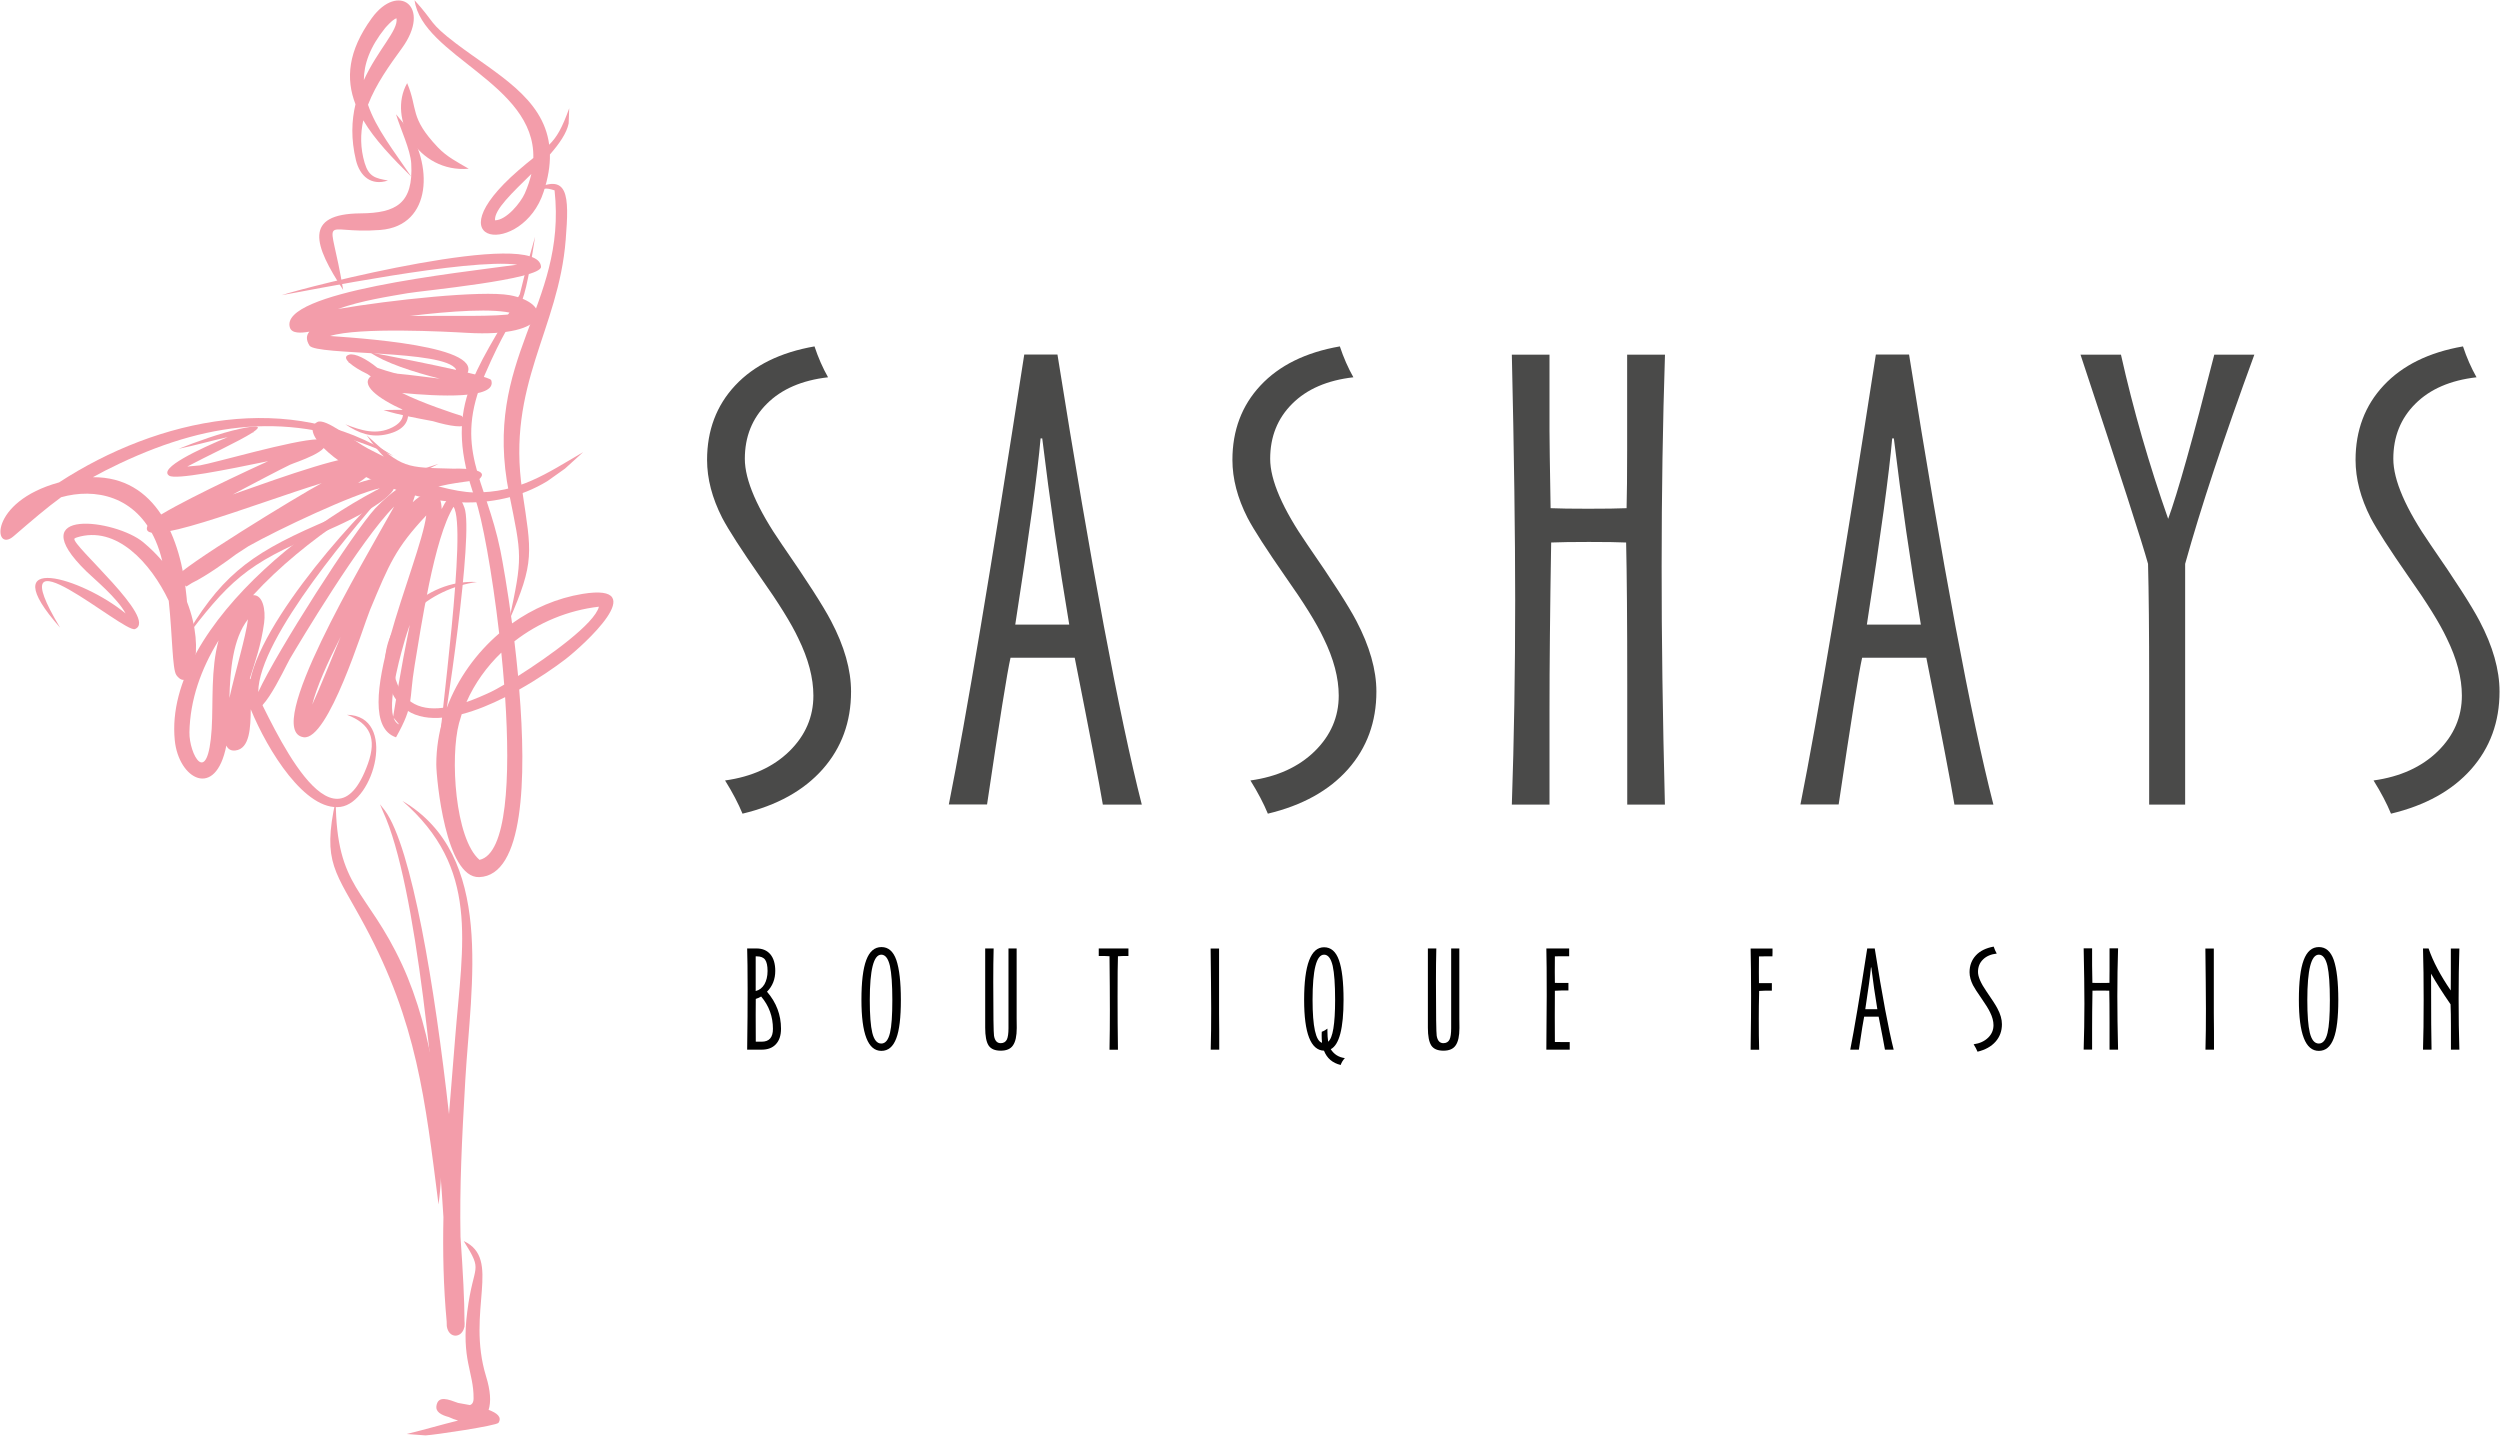 <?xml version="1.0" encoding="utf-8"?>
<!-- Generator: Adobe Illustrator 25.2.2, SVG Export Plug-In . SVG Version: 6.00 Build 0)  -->
<svg version="1.1" id="Layer_1" xmlns="http://www.w3.org/2000/svg" xmlns:xlink="http://www.w3.org/1999/xlink" x="0px" y="0px"
	 viewBox="0 0 2694.9 1547.6" style="enable-background:new 0 0 2694.9 1547.6;" xml:space="preserve">
<style type="text/css">
	.st0{fill-rule:evenodd;clip-rule:evenodd;fill:#F39DAA;}
	.st1{fill:#4A4A49;}
</style>
<g>
	<g>
		<path class="st0" d="M303.6,318.2c25.7-8.7,276.7-72.8,279.6-30.7c0.9,13.7-129.4,26-144.1,28.6c-19.2,3.4-49.4,7.8-74.8,17
			c56.8-9.8,155.2-20.3,185.2-14.9c46.1,8.4,45.7,45.9-46.1,40.6c-22.1-1.3-116.3-6.3-147.6,3.4c47.1,3.3,189.6,13.6,138.1,50.6
			c-16,11.5-43.9,8.8-68.9,1.4c17.4,21,25.1,46-7.3,53.8c-17.5,4.2-31.2-1.1-45.4-10.6c16.7,6.5,33.3,12,50.6,3.3
			c29.2-14.7-3-41.6-26.8-57.5c-8.4-4-15.1-8.2-19.1-11.8c-0.7-0.4-1.2-0.7-1.4-0.8l0.2-0.3c-3.7-3.8-4-6.7,0.6-8
			c6.2-1.7,18.4,4.4,30.4,14.2c18.9,6.7,79.6,24.6,84.8,1.7l0,0v0c-12.1-21.5-151.1-14.8-158-25.7c-3.8-6.1-3.5-11-0.1-15
			c-9.1,1.6-18.9,2.2-21-4.4c-12-38.4,179.9-58.8,245.1-67.8C504.4,278.1,331.9,313.4,303.6,318.2 M441.8,340.6
			c46.4-0.5,93.7,1.1,112.2-2.5C532.9,331.9,486,335.3,441.8,340.6z"/>
		<path class="st0" d="M424.1,491.6c-102.2-47.9-193.3-40-294.8,7.9c-11,5.2-20.6,10.1-29.2,14.9c67.7-0.5,95,64.4,101.1,129.9
			c0.1,1.6,0.3,3.1,0.4,4.5c21,53.5,3.7,100.1-11.5,78.9c-4.4-6.2-4.2-42.4-8.2-80.1c-19.5-40.9-56.5-81.6-99-68.3
			c-0.9,0.3-2,0.7-2.7,1.3c0,0,0,0,0,0c-3.5,6.8,91,87,65.3,97.5C133.7,683-5,560.4,64.8,676.6c-74.3-83.9,24.5-53.5,70.6-15.3
			c-9.1-16.9-33.5-36.8-42.4-45.5c-71.2-69.6,32-55.9,61.5-31.2c7.7,6.4,14.5,13.2,20.4,20.1c-1.9-7.9-4.3-15.3-7.2-21.9
			c-21.2-48.6-65.5-57-101.8-46.8c-15.9,11.6-31,24.6-51.2,42C-7,596.9-12.9,541,63.7,520C170.5,450.4,314.7,420,424.1,491.6"/>
		<path class="st0" d="M472.7,500c-62,30.7-143.1,79.6-199.9,141.6c10.4-0.7,13.8,15.5,11.9,29.9c-3.2,23.6-9.7,42.1-15.4,59.9
			c0.5,0.4,1.1,0.8,1.7,1.3c5.4,4.7-1.4,1.9,4.8,13.4c17,31.7,82.2,184.8,120.8,77.2c9.8-27.4,2.4-43.3-22.6-52.8
			c54.5,1,29.4,94.5-7,99.3c-37.8,4.9-78.3-60.4-96.7-105.2c-0.2,19.4-0.9,42.6-16.6,44.4c-4.8,0.5-7.9-1.4-9.7-5.3
			c-11.5,58.6-51.5,36.2-55.6-5.7C175.8,671.8,362.9,533.1,472.7,500 M235.6,690.4c-18.9,30.7-30.7,63.8-31.4,98.9
			c-0.5,23.2,19.9,61.8,24-3.8C229.9,757.3,227.1,721.2,235.6,690.4z M247.3,752.4c6.8-30.5,17.6-65.6,20-84.8
			C250.8,688.6,248.1,723.3,247.3,752.4z"/>
		<path class="st0" d="M576.8,255.2c-15.8,102.3-15.1,58.4-54.2,148.7c-34.6,79.9,1,111.8,16.8,189.5c2.5,12.4,7.7,41.8,12.6,78.6
			c22.6-16.1,48.5-27.3,75.9-31.8c76.2-12.4,0.6,55.8-18.6,70.6c-11,8.4-28.9,20.9-49.6,32.5c7.9,95.8,5.1,200.6-43.2,202.2
			c-36.1,1.2-46.1-105.9-46.2-121.3c0-17.3,2.7-34.4,7.7-50.7c-29.5,2.9-54-7.8-61.6-45.6c-10.6-52.4,42.1-103.9,97.7-100.5
			c-50.4,6.8-101.3,47.2-89.3,98.7c8,34.5,31.4,40.7,57.1,36.2c11.6-30.7,31.4-58.2,56.2-79.5c-7.6-66-18.5-124.7-25.7-144.6
			c-35.7-99.5-0.9-134.2,47.9-220.9C570.5,276.1,565.2,296.7,576.8,255.2 M554.5,691.3c1.4,12,2.8,24.5,4,37.4
			c33.8-21.4,82.6-56.5,87.1-74.7C612.4,657.8,580.6,671,554.5,691.3z M544.5,751.5c-15.2,7.7-31.3,14.4-46.8,18.4
			c-1,3.2-2,6.4-2.9,9.7c-9.7,36.3-4.4,124.5,22.1,147.3C546.4,920.4,550.3,838.9,544.5,751.5z M502.8,756.8
			c9.2-3.2,18.2-7.1,26.5-11c3-1.4,7.9-4.1,14.2-7.8c-0.9-11.5-1.9-23-3.1-34.5C524.7,718.6,511.7,736.6,502.8,756.8z"/>
		<path class="st0" d="M395.2,469.1c39.2,36.2,41.8,34.7,93.2,36.1c0,0,11.6-0.5,20.6,1c1,0,2,0,3.1,0l-0.1,0.6
			c6.9,1.6,10.9,4.6,3.8,10.4c-0.1,0.1-2.2,0.4-5.5,0.8l-0.1,0.4l-1.6-0.2c-9.3,1.3-25.1,3.5-31.8,5.3c-1.4,0.4-2.8,0.6-4.3,0.8
			c15.2,4,28.7,6.4,38.2,6.5c49,0.6,78.1-20.2,117.9-43.4l0,0l-19.5,17.7l-18.7,13.3c-117.1,72-285.1-44.5-248.3-63.5
			c9.1-4.7,38.6,20.4,54.9,28.8c6.2,3.2,11.7,6,16.7,8.5C408,486.4,401.9,478.8,395.2,469.1"/>
		<path class="st0" d="M572.5,206c40.9-21.8,41.1,4.5,37.3,52.5c-7.6,97.2-63.9,156.1-46.8,270.8c9.9,66.5,13.8,75.9-14.4,140.1
			c15.2-69.9,13.8-69.9,0.2-137.4c-29.5-146.5,62.7-201.5,49-326.8C586.7,201.7,588.1,203.7,572.5,206"/>
		<path class="st0" d="M369.9,312.5c-31.5-48.1-43.4-82,18.9-82.5c38.4-0.3,56.9-10.8,54.5-53.7c-0.8-14.8-11.7-37.4-16.4-53.1
			l10.6,12.7c28.9,39.5,29.5,107.5-27.6,112C342.9,253,355.5,224.4,369.9,312.5"/>
		<path class="st0" d="M438.9,89.6c11.9,28.2,2.3,36.7,33,69.1c10,10.5,21.1,16,33.4,23.2C450.7,186.6,417.3,127.8,438.9,89.6"/>
		<path class="st0" d="M196.2,692.8c40-69.8,70.8-94.3,145.6-127c19.7-8.6,52.2-21.3,67.5-39.4c-27.4,5.7-109.1,44.1-141.5,62.4
			c-4.4,2.8-8.8,5.7-13.2,8.6c-9.2,6.9-31.5,23.2-47.8,31.1c-2,1.3-4,2.6-6,3.8l-0.4-1c-9.1,3.4-14.6,2.2-11.3-8.3
			c3.1-9.7,132.8-88.9,156.8-101.7l1-0.5c-72.9,22.4-204.1,74.9-187.1,44.4c5.3-9.4,76.5-43.9,129.3-68.1
			c-44.9,9.3-99.6,20.3-106.7,15.7c-12.3-8,32.6-28.8,63.1-41.6c-17.7,3.9-34.8,8.8-53.2,12.7c19.5-7.8,45.3-17,65.6-21.5
			c22.3-4.9,23.8-2.6,15.3,3.2l0.1,0.5l-1.1,0.2c-14.1,9.2-50.5,26-70.3,36.6l13.5-1.2c15.3-2.5,101.4-27.7,126.9-28.1l0.4-0.2v0.1
			c3.1,0,5.2,0.3,6.1,1.2c12.1,10.7-30.8,23.7-36.2,26.3c-11,5.3-35.9,18.4-61.7,32c59-20.9,126.8-45,143.6-40.1
			c19.2,5.5,7.2,17.6-8.6,27.8c17.3-5.6,30.5-8.2,35.2-5.3c26.8,16.8-69.6,57-75.6,59.4C265,607.7,246.6,626.6,196.2,692.8"/>
		<path class="st0" d="M425,519.3C386.5,562.6,278.4,687.8,278.4,746c20.3-44.2,102.6-172.5,126.1-198c13.8-14.9,57.5-52,40.4-6.6
			c8.5-8.1,16.7-11.7,24.1-8.8c4.8,1.9,6.9,7.7,7.1,16.1c8.6-17.6,17.2-21.7,24.6-1.3c10,27.6-19.6,227.4-28.8,274.2
			c2.3-44,32-253.2,17-275.3c-20.9,33.3-35.2,130.6-41.9,170.8c-6.6,39.6-0.1,41.9-20.1,77.7c-54.5-18.4,26.1-188,32.6-239.2
			c-33.1,35.3-39.9,52.2-60.6,101.8c-7.3,17.6-45,141.5-71.7,137.3c-44.6-6.9,63.3-186.7,97.7-248.7
			c-35.9,35.7-102.5,147.4-112.4,164.2c-5.2,8.8-39.2,84.3-44,42.4C261.6,691.9,377.8,560.1,425,519.3 M367.2,686.5
			c-14.3,28.1-26.1,54.5-30.6,73C344.3,742.9,355,716,367.2,686.5z M441.7,673.6c-2.1,6.2-3.9,11.4-5,15.2
			c-2.8,9.9-18.6,62.4-12.9,83.7C424.8,766.7,431.8,722.4,441.7,673.6z M424.3,773.7c1.2,3.6,3.1,6.2,6,7.2L424.3,773.7z"/>
		<path class="st0" d="M413.4,442.1c2.6-0.1,10.7-0.4,21.1-0.3c-26.8-12.1-48-27.7-33.3-37.3c8.6-5.6,43.3,0.3,72.9,3.7
			c-28.3-7.1-59.6-17.3-75.2-28.4c20.2,4,128.7,24.6,130.6,30c7.2,21-58.5,17.4-96.1,13.8c21.9,11,55.5,22,65,25l-0.3,0.7
			c4.2,2,6.2,4.5,4.8,7.7c-2.1,4.7-17.6,2.6-36.3-3C448.7,450.6,430.9,447.5,413.4,442.1 M414.9,410.6c0-0.1-0.1-0.2-0.1-0.2
			C414.8,410.4,414.8,410.5,414.9,410.6z"/>
		<path class="st0" d="M446.9,0.3c22.3,24.4,14.7,23.8,44.6,46.5c43.5,33,93.8,58.2,100.5,109.2c8.3-8.2,13.8-17.7,21.6-39.3
			L613,133c-2.1,10.5-10.1,22-20.2,33.5c0.2,12-1.9,25.3-6.8,40.3c-22.5,69.6-122.7,59.7-26.9-23.4c6.1-5.3,11.3-9.5,15.8-13.1
			C577,90.2,455.3,60.4,446.9,0.3 M572.8,187.5c-20.2,20-40.2,38.4-39.2,50c12.3-0.2,27.5-18.8,32.1-29
			C568.9,201.2,571.2,194.2,572.8,187.5z"/>
		<path class="st0" d="M443.4,190.5c-20.5-20.2-39.5-40-51.8-60.8c-3.2,14.5-3.3,29.9,1.5,46c4.5,14.9,11.4,16.4,25.1,18.9
			c-18.1,6-30.3-4.7-34.5-21.9c-5.5-22.8-4.7-42.8-0.5-60.3c-10.6-27.4-8.3-57.2,17.6-92.9c28.5-39.2,65-12.5,32.5,32.4
			c-13.4,18.4-28,38.7-36.6,61C405.3,138.5,424.9,163.2,443.4,190.5 M392.2,86.4c14.9-32.7,37.6-54,35.2-66.7
			c-4.3,1.1-12.3,10.6-12.3,10.6C398.8,50.6,392.3,69,392.2,86.4z M427.1,18.8L427.1,18.8L427.1,18.8L427.1,18.8z M428.1,19.5
			c0.2,0,0.2,0,0.4,0C428.4,19.6,428.3,19.5,428.1,19.5z"/>
		<path class="st0" d="M433.7,863.3c100.3,59,73.8,198.5,67.9,300.5c-3.8,65.8-6.2,114.8-5.2,169.6c2.7,38,4.3,69.7,4.3,90.5
			l0.1,1.3c0.1,1.6,0.1,3-0.1,4.4l0,1l-0.2,0c-2.5,12.1-16.9,12.8-18.9-1.2c0-0.2-0.1-1.9-0.1-4.7c-3.5-37.6-4.3-75.2-3.5-112.7
			c-8-127.4-28.7-358.9-65.1-437.1l-3.3-7.9l5.3,6.7c29,39.7,53.8,190.1,69.1,327.3c2.1-27.2,4.4-54.4,6.6-81.7
			C498.8,1015.7,517.2,936,433.7,863.3"/>
		<path class="st0" d="M361.9,862.7c0.6,95.5,33.5,95,71.6,177.3c32.9,71,49.9,181.7,39.2,258.3c-14.5-114.2-23.3-195.7-79.3-300.1
			C361.8,939.2,346.9,930.8,361.9,862.7"/>
		<path class="st0" d="M499.9,1337.8c41.5,19.4,2.4,75.3,24.1,146c4.7,15.2,5.5,27.4,2.7,36c9,3.3,14.6,7.7,10.7,13.9
			c-2,3.2-69.5,13.2-78.7,13.6l-20.3-1.5c20.1-4.9,37.1-10,55.4-14.5c-3.2-0.9-6.6-2.2-10.1-3.8c-8.3-2.2-14.1-5.7-13.3-11.6
			c1.6-12.3,13.1-7.3,23.4-3.6c3.8,0.6,8.1,1.4,12.7,2.3c2.4-0.7,4-2.8,4-7.3c0.2-28.7-13.5-41.5-6.8-93.4
			C510.5,1360.3,521.5,1372.6,499.9,1337.8"/>
	</g>
</g>
<g>
	<path class="st1" d="M917.4,745.5c0,32.7-10.2,60.6-30.6,83.7c-20.4,23-49.2,39-86.4,47.9c-4.5-10.9-10.7-22.8-18.8-35.8
		c28.9-4,52-14.6,69.3-31.5c17.3-17,25.9-37,25.9-60c0-19-5.4-39.6-16.3-61.8c-7.6-16.2-21.3-38.2-41-66.1
		c-20.5-29.5-34.2-50.7-41-63.7c-10.9-21.4-16.3-42.2-16.3-62.4c0-31.9,10.1-58.7,30.3-80.3c20.2-21.6,48.7-35.7,85.5-42.1
		c4,12.1,8.9,23.2,14.6,33.3c-28.1,3.2-50.1,12.7-65.9,28.5c-15.9,15.8-23.8,35.6-23.8,59.4c0,23,13.4,53.9,40.1,92.5
		c26.7,38.6,44.3,66,52.8,82.2C910.2,696.6,917.4,722,917.4,745.5z"/>
	<path class="st1" d="M1230.8,867.3c-8.1,0-14.8,0-20.1,0c-4.1,0-11.3,0-21.9,0c-3.6-21.8-13.7-74.6-30.3-158.3h-69.2
		c-3.6,15.8-12,68.5-25.3,158.2c-8.1,0-14.7,0-20,0c-4.4,0-11.5,0-21.2,0c18.6-93.4,45.7-255,81.3-485c4,0,10.1,0,18.2,0
		c8.1,0,13.9,0,17.6,0C1176.3,610.7,1206.6,772.3,1230.8,867.3z M1152.6,673.3c-11.3-67.1-21-134-29.1-200.7h-1.8
		c-3.2,37.2-12.3,104.1-27.3,200.7c2.8,0,7.5,0,13.9,0c6.5,0,11.3,0,14.6,0c3.2,0,8.1,0,14.6,0
		C1143.9,673.3,1149,673.3,1152.6,673.3z"/>
	<g>
		<path class="st1" d="M1483.7,745.5c0,32.7-10.2,60.6-30.6,83.7c-20.4,23-49.2,39-86.4,47.9c-4.5-10.9-10.7-22.8-18.8-35.8
			c28.9-4,52-14.6,69.3-31.5c17.3-17,25.9-37,25.9-60c0-19-5.4-39.6-16.3-61.8c-7.6-16.2-21.3-38.2-41-66.1
			c-20.5-29.5-34.2-50.7-41-63.7c-10.9-21.4-16.3-42.2-16.3-62.4c0-31.9,10.1-58.7,30.3-80.3c20.2-21.6,48.7-35.7,85.5-42.1
			c4,12.1,8.9,23.2,14.6,33.3c-28.1,3.2-50.1,12.7-65.9,28.5c-15.9,15.8-23.8,35.6-23.8,59.4c0,23,13.4,53.9,40.1,92.5
			c26.7,38.6,44.3,66,52.8,82.2C1476.4,696.6,1483.7,722,1483.7,745.5z"/>
	</g>
	<g>
		<path class="st1" d="M1794.7,867.3c-8.8,0-15.5,0-20.3,0c-4,0-10.8,0-20.3,0c0-35.6,0-78.2,0-127.9c0-69.5-0.4-121-1.2-154.6
			c-8.6-0.4-22-0.6-40.1-0.6c-17.7,0-31.2,0.2-40.7,0.6c-1.2,71.9-1.8,132.6-1.8,181.9c0,40.8,0,74.4,0,100.6c-4.3,0-11,0-20,0
			c-9,0-15.9,0-20.6,0c2.4-70.3,3.6-143.7,3.6-220.1c0-71.1-1.2-159.5-3.6-264.9c4.4,0,11,0,19.7,0c9.2,0,16.1,0,20.9,0
			c0,13.7,0,41,0,81.8c0,9.7,0.4,37.6,1.2,83.7c9.1,0.4,22.5,0.6,40.4,0.6c18.6,0,32.4-0.2,41.5-0.6c0.4-15.4,0.6-36,0.6-61.8
			c0-10.1,0-26.7,0-49.7c0-23,0-41,0-54c2.4,0,5.8,0,10.2,0c4.8,0,8.2,0,10.2,0c2.4,0,5.8,0,10.2,0c4.8,0,8.2,0,10.2,0
			c-2.4,73.6-3.6,149.6-3.6,228C1791.1,686.7,1792.3,772.3,1794.7,867.3z"/>
	</g>
	<g>
		<path class="st1" d="M2148.8,867.3c-8.1,0-14.8,0-20.1,0c-4.1,0-11.3,0-21.9,0c-3.6-21.8-13.7-74.6-30.3-158.3h-69.2
			c-3.6,15.8-12,68.5-25.3,158.2c-8.1,0-14.7,0-20,0c-4.4,0-11.5,0-21.2,0c18.6-93.4,45.7-255,81.3-485c4,0,10.1,0,18.2,0
			s13.9,0,17.6,0C2094.2,610.7,2124.5,772.3,2148.8,867.3z M2070.6,673.3c-11.3-67.1-21-134-29.1-200.7h-1.8
			c-3.2,37.2-12.3,104.1-27.3,200.7c2.8,0,7.5,0,13.9,0c6.5,0,11.3,0,14.6,0c3.2,0,8.1,0,14.6,0
			C2061.9,673.3,2066.9,673.3,2070.6,673.3z"/>
		<path class="st1" d="M2430.1,382.3c-33.3,90.9-58.1,166.1-74.6,225.5v151.6c0,29.9,0,65.9,0,107.9c-4.6,0-11.4,0-20.5,0
			c-8.4,0-14.5,0-18.3,0c0-36.4,0-80,0-131c0-55.4-0.4-98.2-1.2-128.5c-6.1-22.2-30.3-97.4-72.8-225.5c4.9,0,12.1,0,21.8,0
			c9.7,0,17,0,21.8,0c13.3,59.4,30.3,118.4,50.9,177c10.1-27.5,26.7-86.5,49.7-177c4.8,0,11.9,0,21.2,0
			C2418,382.3,2425.2,382.3,2430.1,382.3z"/>
		<path class="st1" d="M2694.4,745.5c0,32.7-10.2,60.6-30.6,83.7c-20.4,23-49.2,39-86.4,47.9c-4.5-10.9-10.7-22.8-18.8-35.8
			c28.9-4,52-14.6,69.3-31.5c17.3-17,25.9-37,25.9-60c0-19-5.4-39.6-16.3-61.8c-7.6-16.2-21.3-38.2-41-66.1
			c-20.5-29.5-34.2-50.7-41-63.7c-10.9-21.4-16.3-42.2-16.3-62.4c0-31.9,10.1-58.7,30.3-80.3c20.2-21.6,48.7-35.7,85.5-42.1
			c4,12.1,8.9,23.2,14.6,33.3c-28.1,3.2-50.1,12.7-65.9,28.5c-15.9,15.8-23.8,35.6-23.8,59.4c0,23,13.4,53.9,40.1,92.5
			c26.7,38.6,44.3,66,52.8,82.2C2687.2,696.6,2694.4,722,2694.4,745.5z"/>
	</g>
	<g>
		<path d="M841.9,1108.9c0,7.2-1.8,12.7-5.5,16.7c-3.7,4-8.8,5.9-15.4,5.9c-0.7,0-2.1,0-4.2,0c-2.1,0-3.8,0-5.2,0
			c-2.6,0-4.7,0-6.2,0c0.4-25.6,0.5-47.3,0.5-64.9c0-19.8-0.2-34.5-0.5-44.2c1,0,2.4,0,4.1,0c1,0,2.1,0,3.4,0c1.4,0,2.2,0,2.6,0
			c6.4,0,11.3,2.1,14.9,6.3c3.5,4.2,5.3,10.2,5.3,17.9c0,9-3,16.5-8.9,22.4C836.9,1080.8,841.9,1094,841.9,1108.9z M827.4,1046.7
			c0-5.6-0.9-9.7-2.6-12.1c-1.8-2.5-4.8-3.7-9.1-3.7h-1.1v37.4c4-1,7.1-3.4,9.4-7.2C826.2,1057.2,827.4,1052.4,827.4,1046.7z
			 M833.2,1109.1c0-13.2-4.2-24.8-12.7-34.9c-1.6,1-3.6,1.9-5.8,2.6c-0.1,2.4-0.1,8-0.1,17c0,11.6,0,21.3,0.1,29.1
			c1.4,0,2.8,0,4.2,0h2.2C829.2,1122.9,833.2,1118.3,833.2,1109.1z"/>
	</g>
	<g>
		<path d="M971.1,1077.9c0,18.8-1.6,32.6-4.9,41.3c-3.4,9.1-8.7,13.6-16.1,13.6c-14.4,0-21.5-18.3-21.5-55c0-19.3,1.7-33.6,5.2-42.9
			c3.5-9.3,8.9-14,16.4-14c7.4,0,12.7,4.6,16,13.9C969.4,1044.2,971.1,1058.5,971.1,1077.9z M961.9,1078c0-16.8-0.9-29-2.6-36.8
			c-1.9-8.1-5-12.1-9.3-12.1c-8.3,0-12.4,16.3-12.4,48.9c0,16.3,0.9,28,2.7,35.3c1.9,7.7,5.1,11.6,9.7,11.6c4.5,0,7.6-3.9,9.4-11.6
			C961.1,1106.2,961.9,1094.4,961.9,1078z"/>
	</g>
	<g>
		<path d="M1096,1108.2c0,8.5-1.3,14.7-4,18.6c-2.6,3.9-7,5.8-13.2,5.8c-6.4,0-10.7-1.9-13.2-5.7c-2.4-3.8-3.6-10.2-3.6-19.1
			c0,0.9,0-3.7,0-13.8c0-10.1,0-20.6,0-31.6c0-19,0-32.3,0-40c0.6,0,1.5,0,2.5,0c1.1,0,1.9,0,2.4,0c0.5,0,1.2,0,2.1,0
			c1,0,1.7,0,2.1,0c-0.3,10.7-0.4,22.7-0.4,36c0,35.5,0.3,54.9,0.8,58.1c0.9,5.4,3.3,8,7.2,8c3.1,0,5.4-1.3,6.7-4
			c1.1-2.4,1.7-6.4,1.7-12.1v-7.5c0-3.5,0-10.3,0-20.4c0-10,0-18.3,0-24.7c0-12.5,0-23.6,0-33.4c0.9,0,2.4,0,4.2,0
			c2.1,0,3.6,0,4.6,0c0,7.8,0,25.8,0,53.9c0,7.3,0,14.5,0,21.5C1096,1104.9,1096,1108.4,1096,1108.2z"/>
	</g>
	<g>
		<path d="M1216.4,1030.5c-2,0-3.6,0-5,0c-1.2,0-3.3,0.1-6.3,0.3c-0.3,7-0.4,21.7-0.4,44c0,18,0.1,37,0.4,56.8c-2,0-3.5,0-4.5,0
			c-0.9,0-2.5,0-4.6,0c0.3-15,0.4-29.3,0.4-42.9c0-5.4,0-13.9-0.1-25.5c-0.2-15-0.3-25.8-0.3-32.4c-2.7-0.2-4.7-0.3-5.9-0.3
			c-1.3,0-3.1,0-5.7,0c0-0.9,0-2.2,0-3.9c0-1.8,0-3.2,0-4.2c4.1,0,9.6,0,16.5,0c6.7,0,11.9,0,15.5,0c0,1,0,2.1,0,3.2
			c0,1.1,0,1.8,0,1.9c0,0.2,0,0.6,0,1.2C1216.4,1029.4,1216.4,1029.9,1216.4,1030.5z"/>
	</g>
	<g>
		<path d="M1314.3,1131.5c-2,0-3.5,0-4.6,0c-0.9,0-2.4,0-4.6,0c0.4-13.5,0.5-28.2,0.5-44c0-6.2-0.1-15.8-0.2-28.9
			c-0.2-17-0.4-29-0.4-36.1c1.1,0,2.6,0,4.7,0c2.1,0,3.5,0,4.4,0v69.7C1314.3,1104.7,1314.3,1117.9,1314.3,1131.5z"/>
	</g>
	<g>
		<path d="M1449.7,1140.6c-2.1,2.3-3.6,4.7-4.5,7.4c-8.8-2.1-14.8-7.2-18-15.4c-14.3-0.5-21.4-18.8-21.4-54.8
			c0-37.8,7.2-56.7,21.5-56.7c7.4,0,12.7,4.6,16,13.8c3.3,9.2,5,23.5,5,42.9c0,30.6-4.6,48.4-13.8,53.2
			C1438,1136.5,1443,1139.7,1449.7,1140.6z M1439.2,1077.8c0-16.8-0.9-29-2.6-36.6c-1.9-8.1-5-12.1-9.3-12.1
			c-8.3,0-12.4,16.3-12.4,48.7c0,28.9,3.4,44.3,10.2,46.3c-0.3-3-0.4-5.7-0.4-8.2c0-1.6,0-2.9,0.1-3.7c2.3-0.8,4.3-2,6.1-3.4v2.5
			c0,4.2,0.3,8,0.8,11.6C1436.7,1119,1439.2,1104,1439.2,1077.8z"/>
	</g>
	<g>
		<path d="M1573.2,1108.2c0,8.5-1.3,14.7-4,18.6c-2.6,3.9-7,5.8-13.2,5.8c-6.4,0-10.7-1.9-13.2-5.7c-2.4-3.8-3.6-10.2-3.6-19.1
			c0,0.9,0-3.7,0-13.8c0-10.1,0-20.6,0-31.6c0-19,0-32.3,0-40c0.6,0,1.5,0,2.5,0c1.1,0,1.9,0,2.4,0c0.5,0,1.2,0,2.1,0
			c1,0,1.7,0,2.1,0c-0.3,10.7-0.4,22.7-0.4,36c0,35.5,0.3,54.9,0.8,58.1c0.9,5.4,3.3,8,7.2,8c3.1,0,5.4-1.3,6.7-4
			c1.1-2.4,1.7-6.4,1.7-12.1v-7.5c0-3.5,0-10.3,0-20.4c0-10,0-18.3,0-24.7c0-12.5,0-23.6,0-33.4c0.9,0,2.4,0,4.2,0
			c2.1,0,3.6,0,4.6,0c0,7.8,0,25.8,0,53.9c0,7.3,0,14.5,0,21.5C1573.2,1104.9,1573.2,1108.4,1573.2,1108.2z"/>
	</g>
	<g>
		<path d="M1692.1,1131.5c-2.7,0-6.8,0-12.3,0c-5.7,0-10,0-12.9,0l0.4-57.8c0-23.5-0.1-40.6-0.4-51.3c3,0,7.2,0,12.7,0
			c5.4,0,9.4,0,11.9,0c0,0.5,0,1.1,0,2c0,1,0,1.7,0,2.2c0,0.5,0,1.3,0,2.2c0,0.9,0,1.6,0,2c-2,0-4.7,0-8.2,0c-3.2,0-5.6,0-7.2,0.1
			c-0.1,5.4-0.1,11-0.1,16.8c0,5.3,0,9.2,0.1,11.8c1.6,0.1,3.9,0.1,6.9,0.1c3.6,0,6.2,0,7.7,0c0,1,0,2.3,0,4.1c0,1.2,0,2.6,0,4
			c-3.2,0-5.7,0-7.3,0c-1.6,0-4.1,0.1-7.3,0.3c-0.1,2.4-0.1,11.4-0.1,27.1c0,13,0,22.4,0.1,28.1c1.8,0.1,4.5,0.1,8,0.1
			c3.6,0,6.3,0,8,0c0,0.4,0,1.1,0,2c0,0.9,0,1.5,0,2c0,0.4,0,1.1,0,2C1692.1,1130.3,1692.1,1131,1692.1,1131.5z"/>
	</g>
	<g>
		<path d="M1910.6,1030.9c-1.8,0-4.5,0-7.8,0c-3.1,0-5.4,0-6.7,0.1c-0.1,5.5-0.1,11.1-0.1,16.9c0,5.3,0,9.2,0.1,11.9
			c1.1,0,2.6,0,4.4,0c1.7,0,3,0,3.7,0c0.8,0,1.9,0,3.2,0c1.3,0,2.2,0,2.6,0c0,0.8,0,1.7,0,2.8c0,1,0,1.5,0,1.7s0,0.7,0,1.5
			c0,0.8,0,1.5,0,2.1c-3.2,0-5.6,0-7.2,0c-1.4,0-3.6,0.1-6.5,0.3c-0.3,11.2-0.4,21.2-0.4,29.8c0,13.2,0.1,24.4,0.4,33.6
			c-1,0-2.5,0-4.6,0c-2,0-3.5,0-4.6,0c0.4-27.1,0.5-46.4,0.5-58c0-19.9-0.2-37-0.5-51.1c3.3,0,8,0,14.1,0c4.3,0,7.5,0,9.5,0
			c0,0.9,0,2.3,0,4.2C1910.6,1028.5,1910.6,1030,1910.6,1030.9z"/>
	</g>
	<g>
		<path d="M2041.3,1131.5c-1.8,0-3.3,0-4.5,0c-0.9,0-2.6,0-4.9,0c-0.8-4.9-3.1-16.8-6.8-35.6h-15.6c-0.8,3.5-2.7,15.4-5.7,35.6
			c-1.8,0-3.3,0-4.5,0c-1,0-2.6,0-4.8,0c4.2-21,10.3-57.4,18.3-109.1c0.9,0,2.3,0,4.1,0c1.8,0,3.1,0,4,0
			C2029,1073.8,2035.9,1110.1,2041.3,1131.5z M2023.7,1087.9c-2.5-15.1-4.7-30.1-6.5-45.1h-0.4c-0.7,8.4-2.8,23.4-6.1,45.1
			c0.6,0,1.7,0,3.1,0c1.5,0,2.5,0,3.3,0c0.7,0,1.8,0,3.3,0C2021.8,1087.9,2022.9,1087.9,2023.7,1087.9z"/>
	</g>
	<g>
		<path d="M2158,1104.1c0,7.4-2.3,13.6-6.9,18.8c-4.6,5.2-11.1,8.8-19.4,10.8c-1-2.5-2.4-5.1-4.2-8c6.5-0.9,11.7-3.3,15.6-7.1
			c3.9-3.8,5.8-8.3,5.8-13.5c0-4.3-1.2-8.9-3.7-13.9c-1.7-3.6-4.8-8.6-9.2-14.9c-4.6-6.6-7.7-11.4-9.2-14.3c-2.4-4.8-3.7-9.5-3.7-14
			c0-7.2,2.3-13.2,6.8-18.1c4.5-4.9,11-8,19.2-9.5c0.9,2.7,2,5.2,3.3,7.5c-6.3,0.7-11.3,2.9-14.8,6.4c-3.6,3.5-5.4,8-5.4,13.4
			c0,5.2,3,12.1,9,20.8c6,8.7,10,14.8,11.9,18.5C2156.4,1093.1,2158,1098.8,2158,1104.1z"/>
	</g>
	<g>
		<path d="M2283.2,1131.5c-2,0-3.5,0-4.6,0c-0.9,0-2.4,0-4.6,0c0-8,0-17.6,0-28.8c0-15.6-0.1-27.2-0.3-34.8c-1.9-0.1-4.9-0.1-9-0.1
			c-4,0-7,0-9.1,0.1c-0.3,16.2-0.4,29.8-0.4,40.9c0,9.2,0,16.7,0,22.6c-1,0-2.5,0-4.5,0c-2,0-3.6,0-4.6,0
			c0.5-15.8,0.8-32.3,0.8-49.5c0-16-0.3-35.9-0.8-59.6c1,0,2.5,0,4.4,0c2.1,0,3.6,0,4.7,0c0,3.1,0,9.2,0,18.4
			c0,2.2,0.1,8.5,0.3,18.8c2,0.1,5.1,0.1,9.1,0.1c4.2,0,7.3,0,9.3-0.1c0.1-3.5,0.1-8.1,0.1-13.9c0-2.3,0-6,0-11.2
			c0-5.2,0-9.2,0-12.1c0.5,0,1.3,0,2.3,0c1.1,0,1.8,0,2.3,0c0.5,0,1.3,0,2.3,0c1.1,0,1.8,0,2.3,0c-0.5,16.5-0.8,33.6-0.8,51.3
			C2282.4,1090.9,2282.7,1110.1,2283.2,1131.5z"/>
	</g>
	<g>
		<path d="M2386.6,1131.5c-2,0-3.5,0-4.6,0c-0.9,0-2.4,0-4.6,0c0.4-13.5,0.5-28.2,0.5-44c0-6.2-0.1-15.8-0.2-28.9
			c-0.2-17-0.4-29-0.4-36.1c1.1,0,2.6,0,4.7,0c2.1,0,3.5,0,4.4,0v69.7C2386.6,1104.7,2386.6,1117.9,2386.6,1131.5z"/>
	</g>
	<g>
		<path d="M2520.6,1077.9c0,18.8-1.6,32.6-4.9,41.3c-3.4,9.1-8.7,13.6-16.1,13.6c-14.4,0-21.5-18.3-21.5-55
			c0-19.3,1.7-33.6,5.2-42.9c3.5-9.3,8.9-14,16.4-14c7.4,0,12.7,4.6,16,13.9C2518.9,1044.2,2520.6,1058.5,2520.6,1077.9z
			 M2511.5,1078c0-16.8-0.9-29-2.6-36.8c-1.9-8.1-5-12.1-9.3-12.1c-8.3,0-12.4,16.3-12.4,48.9c0,16.3,0.9,28,2.7,35.3
			c1.9,7.7,5.1,11.6,9.7,11.6c4.5,0,7.6-3.9,9.4-11.6C2510.7,1106.2,2511.5,1094.4,2511.5,1078z"/>
	</g>
	<g>
		<path d="M2651.1,1131.5c-1.9,0-3.4,0-4.5,0c-1,0-2.5,0-4.6,0c0-7.5,0-16.2,0-26.3c0-7.9-0.1-15.5-0.4-22.6
			c-8.7-12.6-15.7-23.6-21-33c0,44.8,0.2,72.1,0.5,81.9c-2,0-3.5,0-4.6,0c-1.1,0-2.6,0-4.6,0c0.5-15,0.7-32.8,0.7-53.5
			c0-20.5-0.2-39.1-0.7-55.6c0.3,0,0.8,0,1.5,0c0.6,0,1.1,0,1.5,0c0.4,0,0.9,0,1.5,0c0.7,0,1.2,0,1.5,0c4.8,14,12.8,29.1,23.9,45.3
			c0.1-4.3,0.1-10.5,0.1-18.5c0-2.7,0-11.6,0-26.7c1,0,2.5,0,4.6,0c2.1,0,3.6,0,4.6,0c-0.5,15.9-0.8,34-0.8,54.1
			C2650.3,1096.5,2650.6,1114.9,2651.1,1131.5z"/>
	</g>
</g>
</svg>
